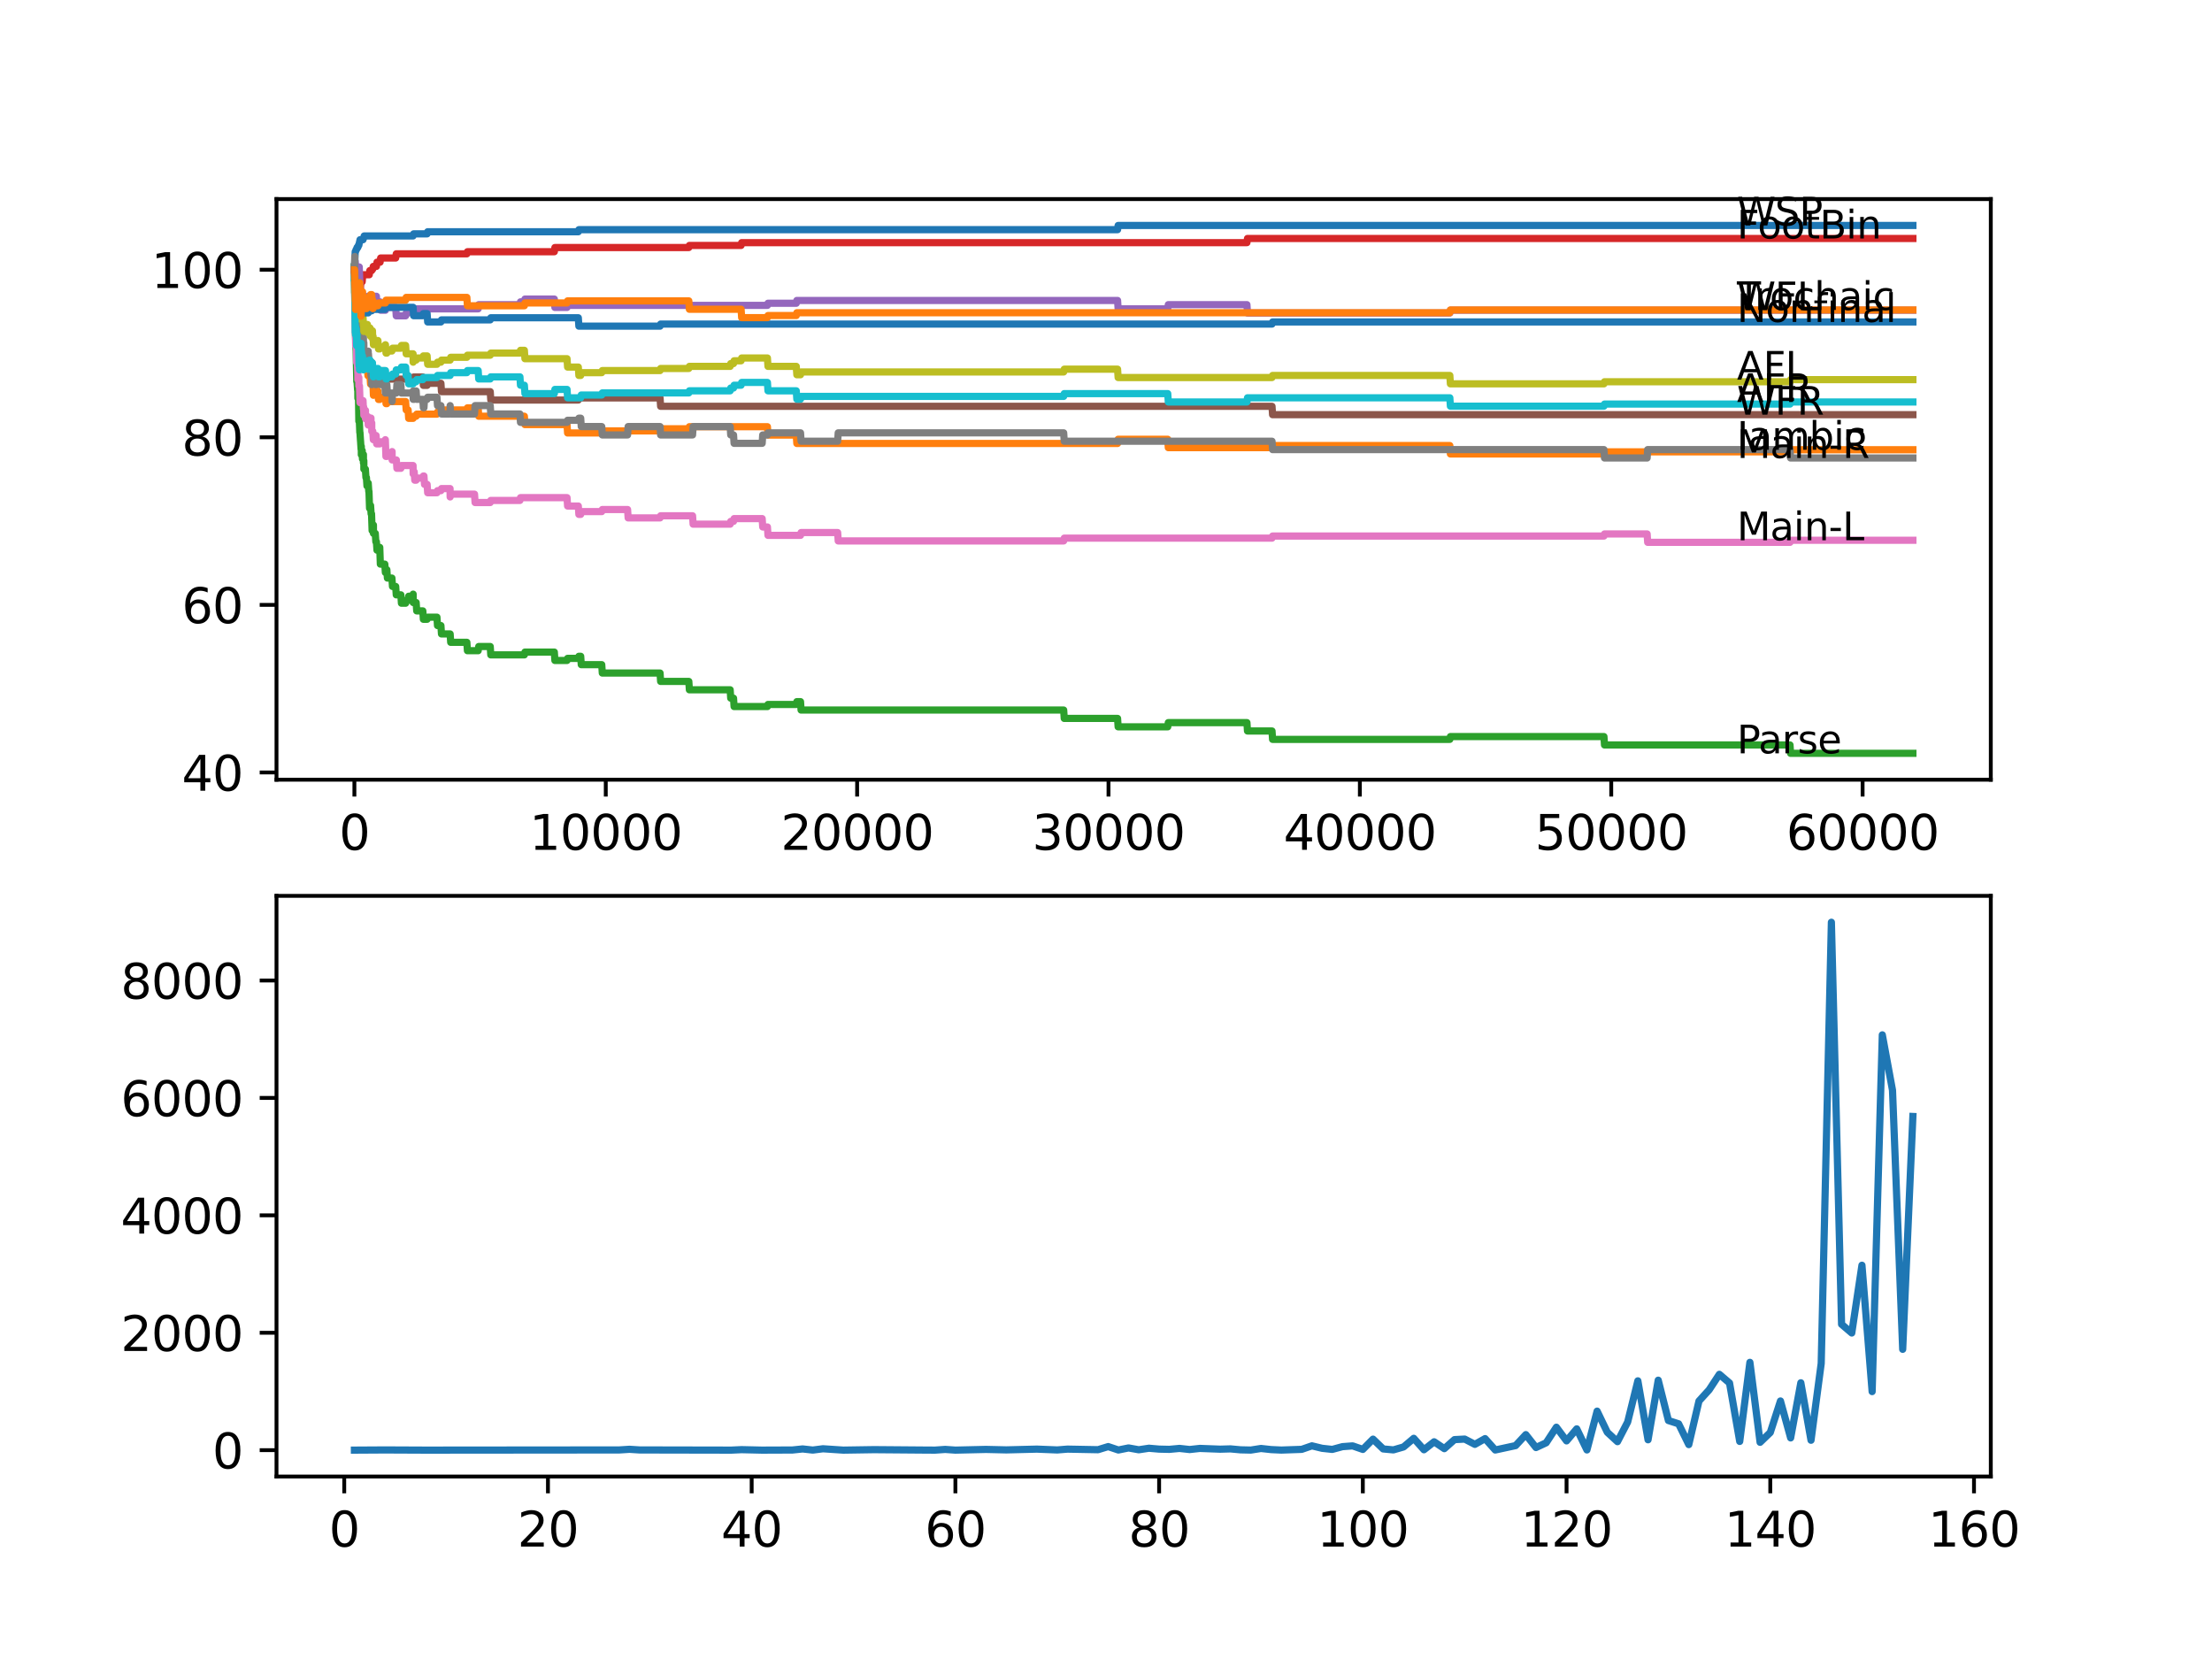 <?xml version="1.0" encoding="utf-8" standalone="no"?>
<!DOCTYPE svg PUBLIC "-//W3C//DTD SVG 1.1//EN"
  "http://www.w3.org/Graphics/SVG/1.1/DTD/svg11.dtd">
<svg xmlns:xlink="http://www.w3.org/1999/xlink" width="460.8pt" height="345.6pt" viewBox="0 0 460.8 345.6" xmlns="http://www.w3.org/2000/svg" version="1.1">
 <defs>
  <style type="text/css">*{stroke-linejoin: round; stroke-linecap: butt}</style>
 </defs>
 <g id="figure_1">
  <g id="patch_1">
   <path d="M 0 345.6 
L 460.8 345.6 
L 460.8 0 
L 0 0 
z
" style="fill: #ffffff"/>
  </g>
  <g id="axes_1">
   <g id="patch_2">
    <path d="M 57.6 162.432 
L 414.72 162.432 
L 414.72 41.472 
L 57.6 41.472 
z
" style="fill: #ffffff"/>
   </g>
   <g id="matplotlib.axis_1">
    <g id="xtick_1">
     <g id="line2d_1">
      <defs>
       <path id="m62ea26468f" d="M 0 0 
L 0 3.5 
" style="stroke: #000000; stroke-width: 0.8"/>
      </defs>
      <g>
       <use xlink:href="#m62ea26468f" x="73.827" y="162.432" style="stroke: #000000; stroke-width: 0.8"/>
      </g>
     </g>
     <g id="text_1">
      <!-- 0 -->
      <g transform="translate(70.646 177.03)scale(0.1 -0.1)">
       <defs>
        <path id="DejaVuSans-30" d="M 2034 4250 
Q 1547 4250 1301 3770 
Q 1056 3291 1056 2328 
Q 1056 1369 1301 889 
Q 1547 409 2034 409 
Q 2525 409 2770 889 
Q 3016 1369 3016 2328 
Q 3016 3291 2770 3770 
Q 2525 4250 2034 4250 
z
M 2034 4750 
Q 2819 4750 3233 4129 
Q 3647 3509 3647 2328 
Q 3647 1150 3233 529 
Q 2819 -91 2034 -91 
Q 1250 -91 836 529 
Q 422 1150 422 2328 
Q 422 3509 836 4129 
Q 1250 4750 2034 4750 
z
" transform="scale(0.016)"/>
       </defs>
       <use xlink:href="#DejaVuSans-30"/>
      </g>
     </g>
    </g>
    <g id="xtick_2">
     <g id="line2d_2">
      <g>
       <use xlink:href="#m62ea26468f" x="126.192" y="162.432" style="stroke: #000000; stroke-width: 0.8"/>
      </g>
     </g>
     <g id="text_2">
      <!-- 10000 -->
      <g transform="translate(110.286 177.03)scale(0.1 -0.1)">
       <defs>
        <path id="DejaVuSans-31" d="M 794 531 
L 1825 531 
L 1825 4091 
L 703 3866 
L 703 4441 
L 1819 4666 
L 2450 4666 
L 2450 531 
L 3481 531 
L 3481 0 
L 794 0 
L 794 531 
z
" transform="scale(0.016)"/>
       </defs>
       <use xlink:href="#DejaVuSans-31"/>
       <use xlink:href="#DejaVuSans-30" x="63.623"/>
       <use xlink:href="#DejaVuSans-30" x="127.246"/>
       <use xlink:href="#DejaVuSans-30" x="190.869"/>
       <use xlink:href="#DejaVuSans-30" x="254.492"/>
      </g>
     </g>
    </g>
    <g id="xtick_3">
     <g id="line2d_3">
      <g>
       <use xlink:href="#m62ea26468f" x="178.556" y="162.432" style="stroke: #000000; stroke-width: 0.8"/>
      </g>
     </g>
     <g id="text_3">
      <!-- 20000 -->
      <g transform="translate(162.65 177.03)scale(0.1 -0.1)">
       <defs>
        <path id="DejaVuSans-32" d="M 1228 531 
L 3431 531 
L 3431 0 
L 469 0 
L 469 531 
Q 828 903 1448 1529 
Q 2069 2156 2228 2338 
Q 2531 2678 2651 2914 
Q 2772 3150 2772 3378 
Q 2772 3750 2511 3984 
Q 2250 4219 1831 4219 
Q 1534 4219 1204 4116 
Q 875 4013 500 3803 
L 500 4441 
Q 881 4594 1212 4672 
Q 1544 4750 1819 4750 
Q 2544 4750 2975 4387 
Q 3406 4025 3406 3419 
Q 3406 3131 3298 2873 
Q 3191 2616 2906 2266 
Q 2828 2175 2409 1742 
Q 1991 1309 1228 531 
z
" transform="scale(0.016)"/>
       </defs>
       <use xlink:href="#DejaVuSans-32"/>
       <use xlink:href="#DejaVuSans-30" x="63.623"/>
       <use xlink:href="#DejaVuSans-30" x="127.246"/>
       <use xlink:href="#DejaVuSans-30" x="190.869"/>
       <use xlink:href="#DejaVuSans-30" x="254.492"/>
      </g>
     </g>
    </g>
    <g id="xtick_4">
     <g id="line2d_4">
      <g>
       <use xlink:href="#m62ea26468f" x="230.921" y="162.432" style="stroke: #000000; stroke-width: 0.8"/>
      </g>
     </g>
     <g id="text_4">
      <!-- 30000 -->
      <g transform="translate(215.015 177.03)scale(0.1 -0.1)">
       <defs>
        <path id="DejaVuSans-33" d="M 2597 2516 
Q 3050 2419 3304 2112 
Q 3559 1806 3559 1356 
Q 3559 666 3084 287 
Q 2609 -91 1734 -91 
Q 1441 -91 1130 -33 
Q 819 25 488 141 
L 488 750 
Q 750 597 1062 519 
Q 1375 441 1716 441 
Q 2309 441 2620 675 
Q 2931 909 2931 1356 
Q 2931 1769 2642 2001 
Q 2353 2234 1838 2234 
L 1294 2234 
L 1294 2753 
L 1863 2753 
Q 2328 2753 2575 2939 
Q 2822 3125 2822 3475 
Q 2822 3834 2567 4026 
Q 2313 4219 1838 4219 
Q 1578 4219 1281 4162 
Q 984 4106 628 3988 
L 628 4550 
Q 988 4650 1302 4700 
Q 1616 4750 1894 4750 
Q 2613 4750 3031 4423 
Q 3450 4097 3450 3541 
Q 3450 3153 3228 2886 
Q 3006 2619 2597 2516 
z
" transform="scale(0.016)"/>
       </defs>
       <use xlink:href="#DejaVuSans-33"/>
       <use xlink:href="#DejaVuSans-30" x="63.623"/>
       <use xlink:href="#DejaVuSans-30" x="127.246"/>
       <use xlink:href="#DejaVuSans-30" x="190.869"/>
       <use xlink:href="#DejaVuSans-30" x="254.492"/>
      </g>
     </g>
    </g>
    <g id="xtick_5">
     <g id="line2d_5">
      <g>
       <use xlink:href="#m62ea26468f" x="283.285" y="162.432" style="stroke: #000000; stroke-width: 0.8"/>
      </g>
     </g>
     <g id="text_5">
      <!-- 40000 -->
      <g transform="translate(267.379 177.03)scale(0.1 -0.1)">
       <defs>
        <path id="DejaVuSans-34" d="M 2419 4116 
L 825 1625 
L 2419 1625 
L 2419 4116 
z
M 2253 4666 
L 3047 4666 
L 3047 1625 
L 3713 1625 
L 3713 1100 
L 3047 1100 
L 3047 0 
L 2419 0 
L 2419 1100 
L 313 1100 
L 313 1709 
L 2253 4666 
z
" transform="scale(0.016)"/>
       </defs>
       <use xlink:href="#DejaVuSans-34"/>
       <use xlink:href="#DejaVuSans-30" x="63.623"/>
       <use xlink:href="#DejaVuSans-30" x="127.246"/>
       <use xlink:href="#DejaVuSans-30" x="190.869"/>
       <use xlink:href="#DejaVuSans-30" x="254.492"/>
      </g>
     </g>
    </g>
    <g id="xtick_6">
     <g id="line2d_6">
      <g>
       <use xlink:href="#m62ea26468f" x="335.65" y="162.432" style="stroke: #000000; stroke-width: 0.8"/>
      </g>
     </g>
     <g id="text_6">
      <!-- 50000 -->
      <g transform="translate(319.744 177.03)scale(0.1 -0.1)">
       <defs>
        <path id="DejaVuSans-35" d="M 691 4666 
L 3169 4666 
L 3169 4134 
L 1269 4134 
L 1269 2991 
Q 1406 3038 1543 3061 
Q 1681 3084 1819 3084 
Q 2600 3084 3056 2656 
Q 3513 2228 3513 1497 
Q 3513 744 3044 326 
Q 2575 -91 1722 -91 
Q 1428 -91 1123 -41 
Q 819 9 494 109 
L 494 744 
Q 775 591 1075 516 
Q 1375 441 1709 441 
Q 2250 441 2565 725 
Q 2881 1009 2881 1497 
Q 2881 1984 2565 2268 
Q 2250 2553 1709 2553 
Q 1456 2553 1204 2497 
Q 953 2441 691 2322 
L 691 4666 
z
" transform="scale(0.016)"/>
       </defs>
       <use xlink:href="#DejaVuSans-35"/>
       <use xlink:href="#DejaVuSans-30" x="63.623"/>
       <use xlink:href="#DejaVuSans-30" x="127.246"/>
       <use xlink:href="#DejaVuSans-30" x="190.869"/>
       <use xlink:href="#DejaVuSans-30" x="254.492"/>
      </g>
     </g>
    </g>
    <g id="xtick_7">
     <g id="line2d_7">
      <g>
       <use xlink:href="#m62ea26468f" x="388.014" y="162.432" style="stroke: #000000; stroke-width: 0.8"/>
      </g>
     </g>
     <g id="text_7">
      <!-- 60000 -->
      <g transform="translate(372.108 177.03)scale(0.1 -0.1)">
       <defs>
        <path id="DejaVuSans-36" d="M 2113 2584 
Q 1688 2584 1439 2293 
Q 1191 2003 1191 1497 
Q 1191 994 1439 701 
Q 1688 409 2113 409 
Q 2538 409 2786 701 
Q 3034 994 3034 1497 
Q 3034 2003 2786 2293 
Q 2538 2584 2113 2584 
z
M 3366 4563 
L 3366 3988 
Q 3128 4100 2886 4159 
Q 2644 4219 2406 4219 
Q 1781 4219 1451 3797 
Q 1122 3375 1075 2522 
Q 1259 2794 1537 2939 
Q 1816 3084 2150 3084 
Q 2853 3084 3261 2657 
Q 3669 2231 3669 1497 
Q 3669 778 3244 343 
Q 2819 -91 2113 -91 
Q 1303 -91 875 529 
Q 447 1150 447 2328 
Q 447 3434 972 4092 
Q 1497 4750 2381 4750 
Q 2619 4750 2861 4703 
Q 3103 4656 3366 4563 
z
" transform="scale(0.016)"/>
       </defs>
       <use xlink:href="#DejaVuSans-36"/>
       <use xlink:href="#DejaVuSans-30" x="63.623"/>
       <use xlink:href="#DejaVuSans-30" x="127.246"/>
       <use xlink:href="#DejaVuSans-30" x="190.869"/>
       <use xlink:href="#DejaVuSans-30" x="254.492"/>
      </g>
     </g>
    </g>
   </g>
   <g id="matplotlib.axis_2">
    <g id="ytick_1">
     <g id="line2d_8">
      <defs>
       <path id="md1338c3cff" d="M 0 0 
L -3.5 0 
" style="stroke: #000000; stroke-width: 0.8"/>
      </defs>
      <g>
       <use xlink:href="#md1338c3cff" x="57.6" y="160.919" style="stroke: #000000; stroke-width: 0.8"/>
      </g>
     </g>
     <g id="text_8">
      <!-- 40 -->
      <g transform="translate(37.875 164.718)scale(0.1 -0.1)">
       <use xlink:href="#DejaVuSans-34"/>
       <use xlink:href="#DejaVuSans-30" x="63.623"/>
      </g>
     </g>
    </g>
    <g id="ytick_2">
     <g id="line2d_9">
      <g>
       <use xlink:href="#md1338c3cff" x="57.6" y="126.01" style="stroke: #000000; stroke-width: 0.8"/>
      </g>
     </g>
     <g id="text_9">
      <!-- 60 -->
      <g transform="translate(37.875 129.809)scale(0.1 -0.1)">
       <use xlink:href="#DejaVuSans-36"/>
       <use xlink:href="#DejaVuSans-30" x="63.623"/>
      </g>
     </g>
    </g>
    <g id="ytick_3">
     <g id="line2d_10">
      <g>
       <use xlink:href="#md1338c3cff" x="57.6" y="91.101" style="stroke: #000000; stroke-width: 0.8"/>
      </g>
     </g>
     <g id="text_10">
      <!-- 80 -->
      <g transform="translate(37.875 94.9)scale(0.1 -0.1)">
       <defs>
        <path id="DejaVuSans-38" d="M 2034 2216 
Q 1584 2216 1326 1975 
Q 1069 1734 1069 1313 
Q 1069 891 1326 650 
Q 1584 409 2034 409 
Q 2484 409 2743 651 
Q 3003 894 3003 1313 
Q 3003 1734 2745 1975 
Q 2488 2216 2034 2216 
z
M 1403 2484 
Q 997 2584 770 2862 
Q 544 3141 544 3541 
Q 544 4100 942 4425 
Q 1341 4750 2034 4750 
Q 2731 4750 3128 4425 
Q 3525 4100 3525 3541 
Q 3525 3141 3298 2862 
Q 3072 2584 2669 2484 
Q 3125 2378 3379 2068 
Q 3634 1759 3634 1313 
Q 3634 634 3220 271 
Q 2806 -91 2034 -91 
Q 1263 -91 848 271 
Q 434 634 434 1313 
Q 434 1759 690 2068 
Q 947 2378 1403 2484 
z
M 1172 3481 
Q 1172 3119 1398 2916 
Q 1625 2713 2034 2713 
Q 2441 2713 2670 2916 
Q 2900 3119 2900 3481 
Q 2900 3844 2670 4047 
Q 2441 4250 2034 4250 
Q 1625 4250 1398 4047 
Q 1172 3844 1172 3481 
z
" transform="scale(0.016)"/>
       </defs>
       <use xlink:href="#DejaVuSans-38"/>
       <use xlink:href="#DejaVuSans-30" x="63.623"/>
      </g>
     </g>
    </g>
    <g id="ytick_4">
     <g id="line2d_11">
      <g>
       <use xlink:href="#md1338c3cff" x="57.6" y="56.192" style="stroke: #000000; stroke-width: 0.8"/>
      </g>
     </g>
     <g id="text_11">
      <!-- 100 -->
      <g transform="translate(31.512 59.991)scale(0.1 -0.1)">
       <use xlink:href="#DejaVuSans-31"/>
       <use xlink:href="#DejaVuSans-30" x="63.623"/>
       <use xlink:href="#DejaVuSans-30" x="127.246"/>
      </g>
     </g>
    </g>
   </g>
   <g id="line2d_12">
    <path d="M 73.833 55.61 
L 73.854 55.61 
L 74 52.41 
L 74.074 52.41 
L 74.189 51.974 
L 74.278 51.974 
L 74.393 51.537 
L 74.55 51.537 
L 74.665 51.101 
L 74.754 51.101 
L 74.87 50.519 
L 74.885 50.519 
L 75 49.937 
L 75.624 49.937 
L 75.739 49.588 
L 75.755 49.588 
L 75.87 49.152 
L 86.049 49.152 
L 86.165 48.716 
L 88.977 48.716 
L 89.092 48.279 
L 120.474 48.279 
L 120.589 47.843 
L 232.811 47.843 
L 232.926 46.97 
L 398.487 46.97 
L 398.487 46.97 
" clip-path="url(#p6618c02d6d)" style="fill: none; stroke: #1f77b4; stroke-width: 1.5; stroke-linecap: square"/>
   </g>
   <g id="line2d_13">
    <path d="M 73.833 56.192 
L 73.953 60.992 
L 73.958 60.992 
L 73.964 60.643 
L 73.969 62.388 
L 74.053 61.952 
L 74.058 61.952 
L 74.095 61.603 
L 74.1 63.348 
L 74.147 63.348 
L 74.194 63.348 
L 74.22 62.912 
L 74.225 64.657 
L 74.288 64.657 
L 74.367 64.657 
L 74.482 66.403 
L 74.54 66.403 
L 74.655 65.967 
L 74.964 65.967 
L 75.079 67.712 
L 75.215 67.712 
L 75.341 72.948 
L 75.357 72.948 
L 75.472 74.694 
L 75.508 74.694 
L 75.624 76.439 
L 75.744 75.654 
L 75.796 75.654 
L 75.912 75.217 
L 76.331 75.217 
L 76.367 74.781 
L 76.372 76.527 
L 76.425 76.527 
L 76.54 76.527 
L 76.655 78.272 
L 77.079 78.272 
L 77.195 80.017 
L 77.31 79.581 
L 77.399 79.581 
L 77.514 78.854 
L 77.592 78.854 
L 77.708 80.599 
L 77.718 80.599 
L 77.791 82.345 
L 77.828 81.908 
L 78.179 81.908 
L 78.294 81.472 
L 78.729 81.472 
L 78.844 83.217 
L 79.111 83.217 
L 79.226 82.781 
L 80.164 82.781 
L 80.279 82.345 
L 80.3 82.345 
L 80.415 84.09 
L 80.588 84.09 
L 80.703 83.654 
L 84.499 83.654 
L 84.615 85.399 
L 85.018 85.399 
L 85.133 87.145 
L 86.065 87.145 
L 86.18 86.708 
L 86.693 86.708 
L 86.809 86.272 
L 91.024 86.272 
L 91.139 85.836 
L 91.851 85.836 
L 91.967 85.399 
L 97.255 85.399 
L 97.371 84.963 
L 99.612 84.963 
L 99.727 86.708 
L 109.236 86.708 
L 109.352 88.454 
L 118.123 88.454 
L 118.238 90.199 
L 125.354 90.199 
L 125.469 89.763 
L 137.503 89.763 
L 137.618 89.327 
L 143.493 89.327 
L 143.608 88.89 
L 159.868 88.89 
L 159.983 90.636 
L 165.879 90.636 
L 165.994 92.381 
L 232.811 92.381 
L 232.926 91.508 
L 243.263 91.508 
L 243.378 93.254 
L 264.984 93.254 
L 265.099 92.817 
L 302.027 92.817 
L 302.142 94.563 
L 334.131 94.563 
L 334.247 94.127 
L 372.892 94.127 
L 373.007 93.69 
L 398.487 93.69 
L 398.487 93.69 
" clip-path="url(#p6618c02d6d)" style="fill: none; stroke: #ff7f0e; stroke-width: 1.5; stroke-linecap: square"/>
   </g>
   <g id="line2d_14">
    <path d="M 73.833 55.61 
L 73.969 65.21 
L 73.995 65.21 
L 74.006 64.628 
L 74.063 69.865 
L 74.068 69.865 
L 74.184 72.919 
L 74.194 72.919 
L 74.32 79.465 
L 74.377 79.465 
L 74.493 81.21 
L 74.54 81.21 
L 74.55 82.956 
L 74.65 82.519 
L 74.676 82.519 
L 74.754 87.756 
L 74.796 87.174 
L 74.838 87.174 
L 74.953 90.083 
L 74.985 90.083 
L 75.1 91.828 
L 75.105 91.828 
L 75.22 93.574 
L 75.241 93.574 
L 75.268 92.992 
L 75.273 94.737 
L 75.346 93.865 
L 75.451 93.865 
L 75.508 95.61 
L 75.561 95.028 
L 75.624 95.028 
L 75.707 94.679 
L 75.713 96.425 
L 75.755 96.425 
L 75.796 95.988 
L 75.802 97.734 
L 75.849 97.734 
L 76.116 97.734 
L 76.231 99.479 
L 76.331 99.479 
L 76.446 101.225 
L 76.54 101.225 
L 76.655 100.643 
L 76.708 100.643 
L 76.823 102.388 
L 76.865 102.388 
L 76.985 105.879 
L 77.079 105.879 
L 77.195 105.297 
L 77.31 107.043 
L 77.399 107.043 
L 77.519 110.534 
L 77.592 110.534 
L 77.708 109.952 
L 77.718 109.952 
L 77.791 109.37 
L 77.797 111.116 
L 77.818 111.116 
L 78.179 111.116 
L 78.294 112.861 
L 78.415 112.861 
L 78.53 114.607 
L 78.729 114.607 
L 78.844 114.025 
L 79.111 114.025 
L 79.232 117.516 
L 80.164 117.516 
L 80.279 119.261 
L 80.3 119.261 
L 80.415 118.679 
L 80.588 118.679 
L 80.703 120.425 
L 81.646 120.425 
L 81.761 122.17 
L 82.431 122.17 
L 82.546 123.916 
L 83.51 123.916 
L 83.625 125.661 
L 84.499 125.661 
L 84.615 125.079 
L 85.018 125.079 
L 85.133 124.207 
L 86.049 124.207 
L 86.065 123.77 
L 86.07 125.516 
L 86.144 125.516 
L 86.693 125.516 
L 86.809 127.261 
L 88.081 127.261 
L 88.196 129.007 
L 88.977 129.007 
L 89.092 128.57 
L 91.024 128.57 
L 91.139 130.316 
L 91.851 130.316 
L 91.967 132.061 
L 93.773 132.061 
L 93.888 133.807 
L 97.255 133.807 
L 97.371 135.552 
L 99.612 135.552 
L 99.727 134.679 
L 102.125 134.679 
L 102.24 136.425 
L 109.236 136.425 
L 109.352 135.843 
L 115.478 135.843 
L 115.593 137.588 
L 118.123 137.588 
L 118.238 137.152 
L 120.474 137.152 
L 120.589 136.716 
L 120.971 136.716 
L 121.086 138.461 
L 125.354 138.461 
L 125.469 140.207 
L 137.503 140.207 
L 137.618 141.952 
L 143.493 141.952 
L 143.608 143.697 
L 152.107 143.697 
L 152.222 145.443 
L 152.809 145.443 
L 152.924 147.188 
L 159.868 147.188 
L 159.983 146.752 
L 165.879 146.752 
L 165.994 146.17 
L 166.764 146.17 
L 166.879 147.916 
L 221.584 147.916 
L 221.7 149.661 
L 232.811 149.661 
L 232.926 151.407 
L 243.263 151.407 
L 243.378 150.534 
L 259.758 150.534 
L 259.873 152.279 
L 264.984 152.279 
L 265.099 154.025 
L 302.027 154.025 
L 302.142 153.443 
L 334.131 153.443 
L 334.247 155.188 
L 372.892 155.188 
L 373.007 156.934 
L 398.487 156.934 
L 398.487 156.934 
" clip-path="url(#p6618c02d6d)" style="fill: none; stroke: #2ca02c; stroke-width: 1.5; stroke-linecap: square"/>
   </g>
   <g id="line2d_15">
    <path d="M 73.833 56.192 
L 73.89 55.756 
L 73.896 57.501 
L 73.922 56.919 
L 74.006 60.41 
L 74.037 59.537 
L 74.058 59.537 
L 74.068 59.188 
L 74.074 60.934 
L 74.147 60.934 
L 74.173 60.934 
L 74.262 60.497 
L 74.267 62.243 
L 74.309 62.243 
L 74.377 60.294 
L 74.419 62.039 
L 74.676 62.039 
L 74.791 65.094 
L 74.838 65.094 
L 74.959 62.767 
L 74.985 62.767 
L 75.116 59.276 
L 75.147 59.276 
L 75.262 58.694 
L 75.451 58.694 
L 75.566 57.239 
L 76.922 57.239 
L 77.037 56.367 
L 77.43 56.367 
L 77.545 56.076 
L 77.645 56.076 
L 77.76 55.494 
L 78.415 55.494 
L 78.53 54.621 
L 79.179 54.621 
L 79.294 53.748 
L 82.431 53.748 
L 82.546 52.876 
L 97.255 52.876 
L 97.371 52.439 
L 115.478 52.439 
L 115.593 51.567 
L 143.493 51.567 
L 143.608 51.13 
L 154.385 51.13 
L 154.5 50.548 
L 259.758 50.548 
L 259.873 49.676 
L 398.487 49.676 
L 398.487 49.676 
" clip-path="url(#p6618c02d6d)" style="fill: none; stroke: #d62728; stroke-width: 1.5; stroke-linecap: square"/>
   </g>
   <g id="line2d_16">
    <path d="M 73.833 56.192 
L 73.859 56.192 
L 73.979 54.447 
L 74.006 54.447 
L 74.121 56.192 
L 74.225 56.192 
L 74.341 55.61 
L 74.838 55.61 
L 74.959 59.101 
L 74.985 59.101 
L 75.1 60.847 
L 75.105 60.847 
L 75.22 62.592 
L 75.241 62.592 
L 75.362 61.137 
L 75.451 61.137 
L 75.508 62.883 
L 75.561 62.301 
L 76.54 62.301 
L 76.655 61.719 
L 76.922 61.719 
L 77.037 63.465 
L 77.079 63.465 
L 77.195 62.883 
L 77.592 62.883 
L 77.708 62.301 
L 77.718 62.301 
L 77.833 61.719 
L 78.415 61.719 
L 78.53 63.465 
L 78.729 63.465 
L 78.844 62.883 
L 79.179 62.883 
L 79.294 64.628 
L 80.3 64.628 
L 80.415 64.047 
L 82.431 64.047 
L 82.546 65.792 
L 84.499 65.792 
L 84.615 65.21 
L 85.018 65.21 
L 85.133 64.337 
L 99.612 64.337 
L 99.727 63.465 
L 108.31 63.465 
L 108.425 62.883 
L 109.236 62.883 
L 109.352 62.301 
L 115.478 62.301 
L 115.593 64.047 
L 118.123 64.047 
L 118.238 63.61 
L 159.868 63.61 
L 159.983 63.174 
L 165.879 63.174 
L 165.994 62.592 
L 232.811 62.592 
L 232.926 64.337 
L 243.263 64.337 
L 243.378 63.465 
L 259.758 63.465 
L 259.873 65.21 
L 302.027 65.21 
L 302.142 64.628 
L 398.487 64.628 
L 398.487 64.628 
" clip-path="url(#p6618c02d6d)" style="fill: none; stroke: #9467bd; stroke-width: 1.5; stroke-linecap: square"/>
   </g>
   <g id="line2d_17">
    <path d="M 73.833 56.192 
L 73.854 56.192 
L 73.885 55.756 
L 73.911 59.247 
L 73.927 58.81 
L 74.058 67.101 
L 74.074 67.101 
L 74.095 66.665 
L 74.1 68.41 
L 74.168 68.41 
L 74.278 68.41 
L 74.294 67.974 
L 74.314 71.465 
L 74.351 71.465 
L 74.54 71.465 
L 74.55 73.21 
L 74.65 72.774 
L 75.268 72.774 
L 75.383 74.519 
L 75.624 74.519 
L 75.739 74.17 
L 75.755 74.17 
L 75.87 73.734 
L 76.708 73.734 
L 76.823 75.479 
L 77.43 75.479 
L 77.545 77.225 
L 80.164 77.225 
L 80.279 78.97 
L 86.049 78.97 
L 86.165 78.534 
L 88.081 78.534 
L 88.196 80.279 
L 88.977 80.279 
L 89.092 79.843 
L 91.851 79.843 
L 91.967 81.588 
L 102.125 81.588 
L 102.24 83.334 
L 120.474 83.334 
L 120.589 82.897 
L 137.503 82.897 
L 137.618 84.643 
L 264.984 84.643 
L 265.099 86.388 
L 398.487 86.388 
L 398.487 86.388 
" clip-path="url(#p6618c02d6d)" style="fill: none; stroke: #8c564b; stroke-width: 1.5; stroke-linecap: square"/>
   </g>
   <g id="line2d_18">
    <path d="M 73.833 57.937 
L 73.854 57.501 
L 73.901 61.428 
L 74.026 69.37 
L 74.032 68.934 
L 74.042 68.934 
L 74.095 72.076 
L 74.157 71.727 
L 74.173 71.727 
L 74.231 70.272 
L 74.236 72.017 
L 74.278 72.017 
L 74.294 75.508 
L 74.393 74.287 
L 74.414 74.287 
L 74.534 77.777 
L 74.54 77.777 
L 74.55 77.341 
L 74.555 79.087 
L 74.634 79.087 
L 74.723 79.087 
L 74.754 78.65 
L 74.76 80.396 
L 74.817 80.396 
L 74.885 80.396 
L 75.006 83.887 
L 75.268 83.887 
L 75.383 83.45 
L 75.624 83.45 
L 75.707 85.196 
L 75.734 84.759 
L 75.755 84.759 
L 75.796 86.505 
L 75.864 86.068 
L 76.116 86.068 
L 76.132 85.487 
L 76.137 87.232 
L 76.215 87.232 
L 76.331 87.232 
L 76.446 86.796 
L 76.634 86.796 
L 76.708 88.541 
L 76.744 88.105 
L 76.865 88.105 
L 76.98 87.523 
L 77.195 87.523 
L 77.284 87.087 
L 77.289 88.832 
L 77.399 88.832 
L 77.441 88.105 
L 77.446 89.85 
L 77.493 89.85 
L 77.655 89.85 
L 77.771 91.596 
L 77.791 91.596 
L 77.907 91.159 
L 78.179 91.159 
L 78.294 90.723 
L 78.347 90.723 
L 78.462 92.468 
L 79.111 92.468 
L 79.226 92.032 
L 80.164 92.032 
L 80.274 91.596 
L 80.394 95.087 
L 80.588 95.087 
L 80.703 94.65 
L 81.646 94.65 
L 81.682 94.068 
L 81.687 95.814 
L 81.745 95.814 
L 82.567 95.814 
L 82.682 97.559 
L 83.51 97.559 
L 83.625 96.977 
L 86.049 96.977 
L 86.065 98.723 
L 86.159 98.287 
L 86.285 98.287 
L 86.4 100.032 
L 86.693 100.032 
L 86.809 99.596 
L 88.081 99.596 
L 88.196 99.159 
L 88.317 99.159 
L 88.432 100.905 
L 88.977 100.905 
L 89.092 102.65 
L 91.024 102.65 
L 91.139 102.214 
L 91.851 102.214 
L 91.967 101.777 
L 93.752 101.777 
L 93.773 103.523 
L 93.862 102.941 
L 98.852 102.941 
L 98.968 104.687 
L 102.125 104.687 
L 102.24 104.25 
L 108.31 104.25 
L 108.425 103.668 
L 118.123 103.668 
L 118.238 105.414 
L 120.474 105.414 
L 120.589 107.159 
L 120.971 107.159 
L 121.086 106.577 
L 125.354 106.577 
L 125.469 106.141 
L 130.737 106.141 
L 130.852 107.887 
L 137.503 107.887 
L 137.618 107.45 
L 144.273 107.45 
L 144.389 109.196 
L 152.107 109.196 
L 152.222 108.614 
L 152.809 108.614 
L 152.924 108.032 
L 158.773 108.032 
L 158.888 109.777 
L 159.868 109.777 
L 159.983 111.523 
L 166.764 111.523 
L 166.879 110.941 
L 174.498 110.941 
L 174.613 112.687 
L 221.584 112.687 
L 221.7 112.105 
L 264.984 112.105 
L 265.099 111.668 
L 334.131 111.668 
L 334.247 111.232 
L 343.128 111.232 
L 343.243 112.977 
L 372.892 112.977 
L 373.007 112.541 
L 398.487 112.541 
L 398.487 112.541 
" clip-path="url(#p6618c02d6d)" style="fill: none; stroke: #e377c2; stroke-width: 1.5; stroke-linecap: square"/>
   </g>
   <g id="line2d_19">
    <path d="M 73.833 55.61 
L 73.854 55.61 
L 73.906 53.428 
L 73.89 56.919 
L 73.937 56.483 
L 73.985 63.028 
L 74.063 62.447 
L 74.074 62.447 
L 74.095 62.01 
L 74.1 63.756 
L 74.168 63.756 
L 74.194 63.756 
L 74.314 68.556 
L 74.377 68.556 
L 74.414 70.301 
L 74.435 66.81 
L 74.482 66.81 
L 74.54 66.81 
L 74.55 68.556 
L 74.65 68.119 
L 74.723 68.119 
L 74.754 71.61 
L 74.838 71.028 
L 74.885 71.028 
L 75.016 68.701 
L 75.268 68.701 
L 75.383 70.447 
L 75.624 70.447 
L 75.707 70.097 
L 75.713 71.843 
L 75.755 71.843 
L 75.796 71.407 
L 75.802 73.152 
L 75.849 73.152 
L 76.116 73.152 
L 76.132 74.897 
L 76.226 73.152 
L 76.331 73.152 
L 76.446 74.897 
L 76.634 74.897 
L 76.708 73.152 
L 76.744 74.897 
L 76.865 74.897 
L 76.98 76.643 
L 77.195 76.643 
L 77.284 78.388 
L 77.304 76.643 
L 77.399 76.643 
L 77.441 80.134 
L 77.514 78.388 
L 77.655 78.388 
L 77.771 76.643 
L 77.791 76.643 
L 77.907 78.388 
L 78.179 78.388 
L 78.294 80.134 
L 78.347 80.134 
L 78.462 78.388 
L 79.111 78.388 
L 79.226 80.134 
L 80.164 80.134 
L 80.274 81.879 
L 80.389 80.134 
L 80.588 80.134 
L 80.703 81.879 
L 81.646 81.879 
L 81.682 83.625 
L 81.755 81.879 
L 82.567 81.879 
L 82.682 80.134 
L 83.51 80.134 
L 83.625 81.879 
L 86.049 81.879 
L 86.065 81.443 
L 86.07 83.188 
L 86.144 83.188 
L 86.285 83.188 
L 86.4 81.443 
L 86.693 81.443 
L 86.809 83.188 
L 88.081 83.188 
L 88.196 84.934 
L 88.317 84.934 
L 88.432 83.188 
L 88.977 83.188 
L 89.092 82.752 
L 91.024 82.752 
L 91.139 84.497 
L 91.851 84.497 
L 91.967 86.243 
L 93.752 86.243 
L 93.773 84.497 
L 93.862 86.243 
L 98.852 86.243 
L 98.968 84.497 
L 102.125 84.497 
L 102.24 86.243 
L 108.31 86.243 
L 108.425 87.988 
L 118.123 87.988 
L 118.238 87.552 
L 120.474 87.552 
L 120.589 87.116 
L 120.971 87.116 
L 121.086 88.861 
L 125.354 88.861 
L 125.469 90.607 
L 130.737 90.607 
L 130.852 88.861 
L 137.503 88.861 
L 137.618 90.607 
L 144.273 90.607 
L 144.389 88.861 
L 152.107 88.861 
L 152.222 90.607 
L 152.809 90.607 
L 152.924 92.352 
L 158.773 92.352 
L 158.888 90.607 
L 159.868 90.607 
L 159.983 90.17 
L 166.764 90.17 
L 166.879 91.916 
L 174.498 91.916 
L 174.613 90.17 
L 221.584 90.17 
L 221.7 91.916 
L 264.984 91.916 
L 265.099 93.661 
L 334.131 93.661 
L 334.247 95.407 
L 343.128 95.407 
L 343.243 93.661 
L 372.892 93.661 
L 373.007 95.407 
L 398.487 95.407 
L 398.487 95.407 
" clip-path="url(#p6618c02d6d)" style="fill: none; stroke: #7f7f7f; stroke-width: 1.5; stroke-linecap: square"/>
   </g>
   <g id="line2d_20">
    <path d="M 73.833 57.937 
L 73.854 57.501 
L 73.885 60.992 
L 73.911 59.247 
L 74.026 63.552 
L 74.032 63.116 
L 74.058 63.116 
L 74.074 62.767 
L 74.079 64.512 
L 74.152 64.163 
L 74.173 64.163 
L 74.278 62.708 
L 74.294 64.454 
L 74.377 62.068 
L 74.383 62.068 
L 74.54 62.068 
L 74.55 61.632 
L 74.555 63.377 
L 74.634 63.377 
L 74.723 63.377 
L 74.754 62.941 
L 74.76 64.687 
L 74.817 64.687 
L 74.885 64.687 
L 74.927 66.432 
L 74.995 65.85 
L 75 65.85 
L 75.126 64.105 
L 75.147 64.105 
L 75.241 63.523 
L 75.247 65.268 
L 75.268 65.268 
L 75.383 64.832 
L 75.508 64.832 
L 75.529 66.577 
L 75.618 65.996 
L 75.624 65.996 
L 75.707 67.741 
L 75.734 67.305 
L 75.755 67.305 
L 75.796 69.05 
L 75.864 68.614 
L 76.116 68.614 
L 76.231 68.032 
L 76.331 68.032 
L 76.446 67.596 
L 76.54 67.596 
L 76.655 69.341 
L 76.708 69.341 
L 76.823 68.905 
L 76.865 68.905 
L 76.98 68.323 
L 77.079 68.323 
L 77.195 70.068 
L 77.31 69.632 
L 77.399 69.632 
L 77.514 68.905 
L 77.592 68.905 
L 77.645 70.65 
L 77.702 70.068 
L 77.718 70.068 
L 77.791 71.814 
L 77.828 71.377 
L 78.179 71.377 
L 78.294 70.941 
L 78.729 70.941 
L 78.844 72.687 
L 79.111 72.687 
L 79.226 72.25 
L 80.164 72.25 
L 80.279 71.814 
L 80.3 71.814 
L 80.415 73.559 
L 80.588 73.559 
L 80.703 73.123 
L 81.646 73.123 
L 81.761 72.541 
L 83.51 72.541 
L 83.625 71.959 
L 84.499 71.959 
L 84.615 73.705 
L 86.049 73.705 
L 86.065 75.45 
L 86.159 75.014 
L 86.693 75.014 
L 86.809 74.577 
L 88.081 74.577 
L 88.196 74.141 
L 88.977 74.141 
L 89.092 75.887 
L 91.024 75.887 
L 91.139 75.45 
L 91.851 75.45 
L 91.967 75.014 
L 93.773 75.014 
L 93.888 74.432 
L 97.255 74.432 
L 97.371 73.996 
L 102.125 73.996 
L 102.24 73.559 
L 108.31 73.559 
L 108.425 72.977 
L 109.236 72.977 
L 109.352 74.723 
L 118.123 74.723 
L 118.238 76.468 
L 120.474 76.468 
L 120.589 78.214 
L 120.971 78.214 
L 121.086 77.632 
L 125.354 77.632 
L 125.469 77.196 
L 137.503 77.196 
L 137.618 76.759 
L 143.493 76.759 
L 143.608 76.323 
L 152.107 76.323 
L 152.222 75.741 
L 152.809 75.741 
L 152.924 75.159 
L 154.385 75.159 
L 154.5 74.577 
L 159.868 74.577 
L 159.983 76.323 
L 165.879 76.323 
L 165.994 78.068 
L 166.764 78.068 
L 166.879 77.487 
L 221.584 77.487 
L 221.7 76.905 
L 232.811 76.905 
L 232.926 78.65 
L 264.984 78.65 
L 265.099 78.214 
L 302.027 78.214 
L 302.142 79.959 
L 334.131 79.959 
L 334.247 79.523 
L 372.892 79.523 
L 373.007 79.087 
L 398.487 79.087 
L 398.487 79.087 
" clip-path="url(#p6618c02d6d)" style="fill: none; stroke: #bcbd22; stroke-width: 1.5; stroke-linecap: square"/>
   </g>
   <g id="line2d_21">
    <path d="M 73.833 57.937 
L 73.859 57.501 
L 73.885 60.992 
L 73.89 60.556 
L 74.006 69.225 
L 74.021 68.352 
L 74.058 68.352 
L 74.068 68.003 
L 74.074 69.748 
L 74.152 69.399 
L 74.173 69.399 
L 74.225 68.527 
L 74.231 70.272 
L 74.262 70.272 
L 74.294 72.017 
L 74.367 70.214 
L 74.372 70.214 
L 74.377 69.632 
L 74.383 71.377 
L 74.472 71.377 
L 74.676 71.377 
L 74.796 76.177 
L 74.838 76.177 
L 74.885 75.305 
L 74.89 77.05 
L 74.948 75.596 
L 74.985 75.596 
L 75.116 72.105 
L 75.147 72.105 
L 75.241 71.523 
L 75.247 73.268 
L 75.315 73.268 
L 75.43 75.014 
L 75.451 75.014 
L 75.508 74.141 
L 75.514 75.887 
L 75.556 75.305 
L 75.624 75.305 
L 75.707 77.05 
L 75.734 76.614 
L 75.796 76.614 
L 75.912 76.177 
L 76.116 76.177 
L 76.231 75.596 
L 76.331 75.596 
L 76.446 75.159 
L 76.54 75.159 
L 76.655 76.905 
L 76.708 76.905 
L 76.823 76.468 
L 76.865 76.468 
L 76.985 75.014 
L 77.079 75.014 
L 77.195 76.759 
L 77.31 76.323 
L 77.399 76.323 
L 77.514 75.596 
L 77.592 75.596 
L 77.645 77.341 
L 77.702 76.759 
L 77.718 76.759 
L 77.791 78.505 
L 77.828 78.068 
L 78.179 78.068 
L 78.294 77.632 
L 78.415 77.632 
L 78.53 76.759 
L 78.729 76.759 
L 78.844 78.505 
L 79.111 78.505 
L 79.237 77.196 
L 80.3 77.196 
L 80.415 78.941 
L 80.588 78.941 
L 80.703 78.505 
L 81.646 78.505 
L 81.761 77.923 
L 82.431 77.923 
L 82.546 77.05 
L 83.51 77.05 
L 83.625 76.468 
L 84.499 76.468 
L 84.615 78.214 
L 85.018 78.214 
L 85.133 79.959 
L 86.065 79.959 
L 86.18 79.523 
L 86.693 79.523 
L 86.809 79.087 
L 88.081 79.087 
L 88.196 78.65 
L 91.024 78.65 
L 91.139 78.214 
L 93.773 78.214 
L 93.888 77.632 
L 97.255 77.632 
L 97.371 77.196 
L 99.612 77.196 
L 99.727 78.941 
L 102.125 78.941 
L 102.24 78.505 
L 108.31 78.505 
L 108.425 80.25 
L 109.236 80.25 
L 109.352 81.996 
L 115.478 81.996 
L 115.593 81.123 
L 118.123 81.123 
L 118.238 82.868 
L 120.971 82.868 
L 121.086 82.287 
L 125.354 82.287 
L 125.469 81.85 
L 143.493 81.85 
L 143.608 81.414 
L 152.107 81.414 
L 152.222 80.832 
L 152.809 80.832 
L 152.924 80.25 
L 154.385 80.25 
L 154.5 79.668 
L 159.868 79.668 
L 159.983 81.414 
L 165.879 81.414 
L 165.994 83.159 
L 166.764 83.159 
L 166.879 82.577 
L 221.584 82.577 
L 221.7 81.996 
L 243.263 81.996 
L 243.378 83.741 
L 259.758 83.741 
L 259.873 82.868 
L 302.027 82.868 
L 302.142 84.614 
L 334.131 84.614 
L 334.247 84.177 
L 372.892 84.177 
L 373.007 83.741 
L 398.487 83.741 
L 398.487 83.741 
" clip-path="url(#p6618c02d6d)" style="fill: none; stroke: #17becf; stroke-width: 1.5; stroke-linecap: square"/>
   </g>
   <g id="line2d_22">
    <path d="M 73.833 56.192 
L 73.854 56.192 
L 73.953 59.683 
L 73.969 58.897 
L 74.026 58.897 
L 74.074 58.461 
L 74.079 60.207 
L 74.126 59.857 
L 74.278 59.857 
L 74.294 61.603 
L 74.388 60.817 
L 74.54 60.817 
L 74.55 60.381 
L 74.555 62.127 
L 74.634 62.127 
L 75.268 62.127 
L 75.383 61.69 
L 75.624 61.69 
L 75.739 63.436 
L 75.755 63.436 
L 75.87 65.181 
L 76.708 65.181 
L 76.823 64.745 
L 77.43 64.745 
L 77.545 64.454 
L 80.164 64.454 
L 80.279 64.017 
L 86.049 64.017 
L 86.165 65.763 
L 88.081 65.763 
L 88.196 65.327 
L 88.977 65.327 
L 89.092 67.072 
L 91.851 67.072 
L 91.967 66.636 
L 102.125 66.636 
L 102.24 66.199 
L 120.474 66.199 
L 120.589 67.945 
L 137.503 67.945 
L 137.618 67.508 
L 264.984 67.508 
L 265.099 67.072 
L 398.487 67.072 
L 398.487 67.072 
" clip-path="url(#p6618c02d6d)" style="fill: none; stroke: #1f77b4; stroke-width: 1.5; stroke-linecap: square"/>
   </g>
   <g id="line2d_23">
    <path d="M 73.833 56.192 
L 73.88 56.192 
L 74.006 62.737 
L 74.058 62.737 
L 74.068 64.483 
L 74.1 62.388 
L 74.168 62.388 
L 74.173 62.388 
L 74.22 64.134 
L 74.267 60.643 
L 74.278 60.643 
L 74.314 60.643 
L 74.377 64.134 
L 74.43 62.388 
L 74.676 62.388 
L 74.796 58.897 
L 74.927 58.897 
L 75.042 60.643 
L 75.069 60.643 
L 75.194 65.879 
L 75.215 65.879 
L 75.33 63.116 
L 75.357 63.116 
L 75.472 61.37 
L 75.508 61.37 
L 75.529 60.788 
L 75.535 62.534 
L 75.608 62.534 
L 75.624 62.534 
L 75.739 64.279 
L 76.367 64.279 
L 76.482 62.534 
L 76.54 62.534 
L 76.655 61.952 
L 77.079 61.952 
L 77.195 61.37 
L 77.43 61.37 
L 77.545 63.116 
L 77.592 63.116 
L 77.645 62.534 
L 77.65 64.279 
L 77.692 64.279 
L 77.718 64.279 
L 77.833 63.697 
L 78.729 63.697 
L 78.844 63.116 
L 80.3 63.116 
L 80.415 62.534 
L 84.499 62.534 
L 84.615 61.952 
L 97.255 61.952 
L 97.371 63.697 
L 109.236 63.697 
L 109.352 63.116 
L 118.123 63.116 
L 118.238 62.679 
L 143.493 62.679 
L 143.608 64.425 
L 154.385 64.425 
L 154.5 66.17 
L 159.868 66.17 
L 159.983 65.734 
L 165.879 65.734 
L 165.994 65.152 
L 302.027 65.152 
L 302.142 64.57 
L 398.487 64.57 
L 398.487 64.57 
" clip-path="url(#p6618c02d6d)" style="fill: none; stroke: #ff7f0e; stroke-width: 1.5; stroke-linecap: square"/>
   </g>
   <g id="patch_3">
    <path d="M 57.6 162.432 
L 57.6 41.472 
" style="fill: none; stroke: #000000; stroke-width: 0.8; stroke-linejoin: miter; stroke-linecap: square"/>
   </g>
   <g id="patch_4">
    <path d="M 414.72 162.432 
L 414.72 41.472 
" style="fill: none; stroke: #000000; stroke-width: 0.8; stroke-linejoin: miter; stroke-linecap: square"/>
   </g>
   <g id="patch_5">
    <path d="M 57.6 162.432 
L 414.72 162.432 
" style="fill: none; stroke: #000000; stroke-width: 0.8; stroke-linejoin: miter; stroke-linecap: square"/>
   </g>
   <g id="patch_6">
    <path d="M 57.6 41.472 
L 414.72 41.472 
" style="fill: none; stroke: #000000; stroke-width: 0.8; stroke-linejoin: miter; stroke-linecap: square"/>
   </g>
   <g id="text_12">
    <!-- WSP -->
    <g transform="translate(361.832 46.97)scale(0.08 -0.08)">
     <defs>
      <path id="DejaVuSans-57" d="M 213 4666 
L 850 4666 
L 1831 722 
L 2809 4666 
L 3519 4666 
L 4500 722 
L 5478 4666 
L 6119 4666 
L 4947 0 
L 4153 0 
L 3169 4050 
L 2175 0 
L 1381 0 
L 213 4666 
z
" transform="scale(0.016)"/>
      <path id="DejaVuSans-53" d="M 3425 4513 
L 3425 3897 
Q 3066 4069 2747 4153 
Q 2428 4238 2131 4238 
Q 1616 4238 1336 4038 
Q 1056 3838 1056 3469 
Q 1056 3159 1242 3001 
Q 1428 2844 1947 2747 
L 2328 2669 
Q 3034 2534 3370 2195 
Q 3706 1856 3706 1288 
Q 3706 609 3251 259 
Q 2797 -91 1919 -91 
Q 1588 -91 1214 -16 
Q 841 59 441 206 
L 441 856 
Q 825 641 1194 531 
Q 1563 422 1919 422 
Q 2459 422 2753 634 
Q 3047 847 3047 1241 
Q 3047 1584 2836 1778 
Q 2625 1972 2144 2069 
L 1759 2144 
Q 1053 2284 737 2584 
Q 422 2884 422 3419 
Q 422 4038 858 4394 
Q 1294 4750 2059 4750 
Q 2388 4750 2728 4690 
Q 3069 4631 3425 4513 
z
" transform="scale(0.016)"/>
      <path id="DejaVuSans-50" d="M 1259 4147 
L 1259 2394 
L 2053 2394 
Q 2494 2394 2734 2622 
Q 2975 2850 2975 3272 
Q 2975 3691 2734 3919 
Q 2494 4147 2053 4147 
L 1259 4147 
z
M 628 4666 
L 2053 4666 
Q 2838 4666 3239 4311 
Q 3641 3956 3641 3272 
Q 3641 2581 3239 2228 
Q 2838 1875 2053 1875 
L 1259 1875 
L 1259 0 
L 628 0 
L 628 4666 
z
" transform="scale(0.016)"/>
     </defs>
     <use xlink:href="#DejaVuSans-57"/>
     <use xlink:href="#DejaVuSans-53" x="98.877"/>
     <use xlink:href="#DejaVuSans-50" x="162.354"/>
    </g>
   </g>
   <g id="text_13">
    <!-- Iambic -->
    <g transform="translate(361.832 93.69)scale(0.08 -0.08)">
     <defs>
      <path id="DejaVuSans-49" d="M 628 4666 
L 1259 4666 
L 1259 0 
L 628 0 
L 628 4666 
z
" transform="scale(0.016)"/>
      <path id="DejaVuSans-61" d="M 2194 1759 
Q 1497 1759 1228 1600 
Q 959 1441 959 1056 
Q 959 750 1161 570 
Q 1363 391 1709 391 
Q 2188 391 2477 730 
Q 2766 1069 2766 1631 
L 2766 1759 
L 2194 1759 
z
M 3341 1997 
L 3341 0 
L 2766 0 
L 2766 531 
Q 2569 213 2275 61 
Q 1981 -91 1556 -91 
Q 1019 -91 701 211 
Q 384 513 384 1019 
Q 384 1609 779 1909 
Q 1175 2209 1959 2209 
L 2766 2209 
L 2766 2266 
Q 2766 2663 2505 2880 
Q 2244 3097 1772 3097 
Q 1472 3097 1187 3025 
Q 903 2953 641 2809 
L 641 3341 
Q 956 3463 1253 3523 
Q 1550 3584 1831 3584 
Q 2591 3584 2966 3190 
Q 3341 2797 3341 1997 
z
" transform="scale(0.016)"/>
      <path id="DejaVuSans-6d" d="M 3328 2828 
Q 3544 3216 3844 3400 
Q 4144 3584 4550 3584 
Q 5097 3584 5394 3201 
Q 5691 2819 5691 2113 
L 5691 0 
L 5113 0 
L 5113 2094 
Q 5113 2597 4934 2840 
Q 4756 3084 4391 3084 
Q 3944 3084 3684 2787 
Q 3425 2491 3425 1978 
L 3425 0 
L 2847 0 
L 2847 2094 
Q 2847 2600 2669 2842 
Q 2491 3084 2119 3084 
Q 1678 3084 1418 2786 
Q 1159 2488 1159 1978 
L 1159 0 
L 581 0 
L 581 3500 
L 1159 3500 
L 1159 2956 
Q 1356 3278 1631 3431 
Q 1906 3584 2284 3584 
Q 2666 3584 2933 3390 
Q 3200 3197 3328 2828 
z
" transform="scale(0.016)"/>
      <path id="DejaVuSans-62" d="M 3116 1747 
Q 3116 2381 2855 2742 
Q 2594 3103 2138 3103 
Q 1681 3103 1420 2742 
Q 1159 2381 1159 1747 
Q 1159 1113 1420 752 
Q 1681 391 2138 391 
Q 2594 391 2855 752 
Q 3116 1113 3116 1747 
z
M 1159 2969 
Q 1341 3281 1617 3432 
Q 1894 3584 2278 3584 
Q 2916 3584 3314 3078 
Q 3713 2572 3713 1747 
Q 3713 922 3314 415 
Q 2916 -91 2278 -91 
Q 1894 -91 1617 61 
Q 1341 213 1159 525 
L 1159 0 
L 581 0 
L 581 4863 
L 1159 4863 
L 1159 2969 
z
" transform="scale(0.016)"/>
      <path id="DejaVuSans-69" d="M 603 3500 
L 1178 3500 
L 1178 0 
L 603 0 
L 603 3500 
z
M 603 4863 
L 1178 4863 
L 1178 4134 
L 603 4134 
L 603 4863 
z
" transform="scale(0.016)"/>
      <path id="DejaVuSans-63" d="M 3122 3366 
L 3122 2828 
Q 2878 2963 2633 3030 
Q 2388 3097 2138 3097 
Q 1578 3097 1268 2742 
Q 959 2388 959 1747 
Q 959 1106 1268 751 
Q 1578 397 2138 397 
Q 2388 397 2633 464 
Q 2878 531 3122 666 
L 3122 134 
Q 2881 22 2623 -34 
Q 2366 -91 2075 -91 
Q 1284 -91 818 406 
Q 353 903 353 1747 
Q 353 2603 823 3093 
Q 1294 3584 2113 3584 
Q 2378 3584 2631 3529 
Q 2884 3475 3122 3366 
z
" transform="scale(0.016)"/>
     </defs>
     <use xlink:href="#DejaVuSans-49"/>
     <use xlink:href="#DejaVuSans-61" x="29.492"/>
     <use xlink:href="#DejaVuSans-6d" x="90.771"/>
     <use xlink:href="#DejaVuSans-62" x="188.184"/>
     <use xlink:href="#DejaVuSans-69" x="251.66"/>
     <use xlink:href="#DejaVuSans-63" x="279.443"/>
    </g>
   </g>
   <g id="text_14">
    <!-- Parse -->
    <g transform="translate(361.832 156.934)scale(0.08 -0.08)">
     <defs>
      <path id="DejaVuSans-72" d="M 2631 2963 
Q 2534 3019 2420 3045 
Q 2306 3072 2169 3072 
Q 1681 3072 1420 2755 
Q 1159 2438 1159 1844 
L 1159 0 
L 581 0 
L 581 3500 
L 1159 3500 
L 1159 2956 
Q 1341 3275 1631 3429 
Q 1922 3584 2338 3584 
Q 2397 3584 2469 3576 
Q 2541 3569 2628 3553 
L 2631 2963 
z
" transform="scale(0.016)"/>
      <path id="DejaVuSans-73" d="M 2834 3397 
L 2834 2853 
Q 2591 2978 2328 3040 
Q 2066 3103 1784 3103 
Q 1356 3103 1142 2972 
Q 928 2841 928 2578 
Q 928 2378 1081 2264 
Q 1234 2150 1697 2047 
L 1894 2003 
Q 2506 1872 2764 1633 
Q 3022 1394 3022 966 
Q 3022 478 2636 193 
Q 2250 -91 1575 -91 
Q 1294 -91 989 -36 
Q 684 19 347 128 
L 347 722 
Q 666 556 975 473 
Q 1284 391 1588 391 
Q 1994 391 2212 530 
Q 2431 669 2431 922 
Q 2431 1156 2273 1281 
Q 2116 1406 1581 1522 
L 1381 1569 
Q 847 1681 609 1914 
Q 372 2147 372 2553 
Q 372 3047 722 3315 
Q 1072 3584 1716 3584 
Q 2034 3584 2315 3537 
Q 2597 3491 2834 3397 
z
" transform="scale(0.016)"/>
      <path id="DejaVuSans-65" d="M 3597 1894 
L 3597 1613 
L 953 1613 
Q 991 1019 1311 708 
Q 1631 397 2203 397 
Q 2534 397 2845 478 
Q 3156 559 3463 722 
L 3463 178 
Q 3153 47 2828 -22 
Q 2503 -91 2169 -91 
Q 1331 -91 842 396 
Q 353 884 353 1716 
Q 353 2575 817 3079 
Q 1281 3584 2069 3584 
Q 2775 3584 3186 3129 
Q 3597 2675 3597 1894 
z
M 3022 2063 
Q 3016 2534 2758 2815 
Q 2500 3097 2075 3097 
Q 1594 3097 1305 2825 
Q 1016 2553 972 2059 
L 3022 2063 
z
" transform="scale(0.016)"/>
     </defs>
     <use xlink:href="#DejaVuSans-50"/>
     <use xlink:href="#DejaVuSans-61" x="55.803"/>
     <use xlink:href="#DejaVuSans-72" x="117.082"/>
     <use xlink:href="#DejaVuSans-73" x="158.195"/>
     <use xlink:href="#DejaVuSans-65" x="210.295"/>
    </g>
   </g>
   <g id="text_15">
    <!-- FootBin -->
    <g transform="translate(361.832 49.676)scale(0.08 -0.08)">
     <defs>
      <path id="DejaVuSans-46" d="M 628 4666 
L 3309 4666 
L 3309 4134 
L 1259 4134 
L 1259 2759 
L 3109 2759 
L 3109 2228 
L 1259 2228 
L 1259 0 
L 628 0 
L 628 4666 
z
" transform="scale(0.016)"/>
      <path id="DejaVuSans-6f" d="M 1959 3097 
Q 1497 3097 1228 2736 
Q 959 2375 959 1747 
Q 959 1119 1226 758 
Q 1494 397 1959 397 
Q 2419 397 2687 759 
Q 2956 1122 2956 1747 
Q 2956 2369 2687 2733 
Q 2419 3097 1959 3097 
z
M 1959 3584 
Q 2709 3584 3137 3096 
Q 3566 2609 3566 1747 
Q 3566 888 3137 398 
Q 2709 -91 1959 -91 
Q 1206 -91 779 398 
Q 353 888 353 1747 
Q 353 2609 779 3096 
Q 1206 3584 1959 3584 
z
" transform="scale(0.016)"/>
      <path id="DejaVuSans-74" d="M 1172 4494 
L 1172 3500 
L 2356 3500 
L 2356 3053 
L 1172 3053 
L 1172 1153 
Q 1172 725 1289 603 
Q 1406 481 1766 481 
L 2356 481 
L 2356 0 
L 1766 0 
Q 1100 0 847 248 
Q 594 497 594 1153 
L 594 3053 
L 172 3053 
L 172 3500 
L 594 3500 
L 594 4494 
L 1172 4494 
z
" transform="scale(0.016)"/>
      <path id="DejaVuSans-42" d="M 1259 2228 
L 1259 519 
L 2272 519 
Q 2781 519 3026 730 
Q 3272 941 3272 1375 
Q 3272 1813 3026 2020 
Q 2781 2228 2272 2228 
L 1259 2228 
z
M 1259 4147 
L 1259 2741 
L 2194 2741 
Q 2656 2741 2882 2914 
Q 3109 3088 3109 3444 
Q 3109 3797 2882 3972 
Q 2656 4147 2194 4147 
L 1259 4147 
z
M 628 4666 
L 2241 4666 
Q 2963 4666 3353 4366 
Q 3744 4066 3744 3513 
Q 3744 3084 3544 2831 
Q 3344 2578 2956 2516 
Q 3422 2416 3680 2098 
Q 3938 1781 3938 1306 
Q 3938 681 3513 340 
Q 3088 0 2303 0 
L 628 0 
L 628 4666 
z
" transform="scale(0.016)"/>
      <path id="DejaVuSans-6e" d="M 3513 2113 
L 3513 0 
L 2938 0 
L 2938 2094 
Q 2938 2591 2744 2837 
Q 2550 3084 2163 3084 
Q 1697 3084 1428 2787 
Q 1159 2491 1159 1978 
L 1159 0 
L 581 0 
L 581 3500 
L 1159 3500 
L 1159 2956 
Q 1366 3272 1645 3428 
Q 1925 3584 2291 3584 
Q 2894 3584 3203 3211 
Q 3513 2838 3513 2113 
z
" transform="scale(0.016)"/>
     </defs>
     <use xlink:href="#DejaVuSans-46"/>
     <use xlink:href="#DejaVuSans-6f" x="53.895"/>
     <use xlink:href="#DejaVuSans-6f" x="115.076"/>
     <use xlink:href="#DejaVuSans-74" x="176.258"/>
     <use xlink:href="#DejaVuSans-42" x="215.467"/>
     <use xlink:href="#DejaVuSans-69" x="284.07"/>
     <use xlink:href="#DejaVuSans-6e" x="311.854"/>
    </g>
   </g>
   <g id="text_16">
    <!-- WFL -->
    <g transform="translate(361.832 64.628)scale(0.08 -0.08)">
     <defs>
      <path id="DejaVuSans-4c" d="M 628 4666 
L 1259 4666 
L 1259 531 
L 3531 531 
L 3531 0 
L 628 0 
L 628 4666 
z
" transform="scale(0.016)"/>
     </defs>
     <use xlink:href="#DejaVuSans-57"/>
     <use xlink:href="#DejaVuSans-46" x="98.877"/>
     <use xlink:href="#DejaVuSans-4c" x="156.396"/>
    </g>
   </g>
   <g id="text_17">
    <!-- WFR -->
    <g transform="translate(361.832 86.388)scale(0.08 -0.08)">
     <defs>
      <path id="DejaVuSans-52" d="M 2841 2188 
Q 3044 2119 3236 1894 
Q 3428 1669 3622 1275 
L 4263 0 
L 3584 0 
L 2988 1197 
Q 2756 1666 2539 1819 
Q 2322 1972 1947 1972 
L 1259 1972 
L 1259 0 
L 628 0 
L 628 4666 
L 2053 4666 
Q 2853 4666 3247 4331 
Q 3641 3997 3641 3322 
Q 3641 2881 3436 2590 
Q 3231 2300 2841 2188 
z
M 1259 4147 
L 1259 2491 
L 2053 2491 
Q 2509 2491 2742 2702 
Q 2975 2913 2975 3322 
Q 2975 3731 2742 3939 
Q 2509 4147 2053 4147 
L 1259 4147 
z
" transform="scale(0.016)"/>
     </defs>
     <use xlink:href="#DejaVuSans-57"/>
     <use xlink:href="#DejaVuSans-46" x="98.877"/>
     <use xlink:href="#DejaVuSans-52" x="156.396"/>
    </g>
   </g>
   <g id="text_18">
    <!-- Main-L -->
    <g transform="translate(361.832 112.541)scale(0.08 -0.08)">
     <defs>
      <path id="DejaVuSans-4d" d="M 628 4666 
L 1569 4666 
L 2759 1491 
L 3956 4666 
L 4897 4666 
L 4897 0 
L 4281 0 
L 4281 4097 
L 3078 897 
L 2444 897 
L 1241 4097 
L 1241 0 
L 628 0 
L 628 4666 
z
" transform="scale(0.016)"/>
      <path id="DejaVuSans-2d" d="M 313 2009 
L 1997 2009 
L 1997 1497 
L 313 1497 
L 313 2009 
z
" transform="scale(0.016)"/>
     </defs>
     <use xlink:href="#DejaVuSans-4d"/>
     <use xlink:href="#DejaVuSans-61" x="86.279"/>
     <use xlink:href="#DejaVuSans-69" x="147.559"/>
     <use xlink:href="#DejaVuSans-6e" x="175.342"/>
     <use xlink:href="#DejaVuSans-2d" x="238.721"/>
     <use xlink:href="#DejaVuSans-4c" x="274.805"/>
    </g>
   </g>
   <g id="text_19">
    <!-- Main-R -->
    <g transform="translate(361.832 95.407)scale(0.08 -0.08)">
     <use xlink:href="#DejaVuSans-4d"/>
     <use xlink:href="#DejaVuSans-61" x="86.279"/>
     <use xlink:href="#DejaVuSans-69" x="147.559"/>
     <use xlink:href="#DejaVuSans-6e" x="175.342"/>
     <use xlink:href="#DejaVuSans-2d" x="238.721"/>
     <use xlink:href="#DejaVuSans-52" x="274.805"/>
    </g>
   </g>
   <g id="text_20">
    <!-- AFL -->
    <g transform="translate(361.832 79.087)scale(0.08 -0.08)">
     <defs>
      <path id="DejaVuSans-41" d="M 2188 4044 
L 1331 1722 
L 3047 1722 
L 2188 4044 
z
M 1831 4666 
L 2547 4666 
L 4325 0 
L 3669 0 
L 3244 1197 
L 1141 1197 
L 716 0 
L 50 0 
L 1831 4666 
z
" transform="scale(0.016)"/>
     </defs>
     <use xlink:href="#DejaVuSans-41"/>
     <use xlink:href="#DejaVuSans-46" x="68.408"/>
     <use xlink:href="#DejaVuSans-4c" x="125.928"/>
    </g>
   </g>
   <g id="text_21">
    <!-- AFR -->
    <g transform="translate(361.832 83.741)scale(0.08 -0.08)">
     <use xlink:href="#DejaVuSans-41"/>
     <use xlink:href="#DejaVuSans-46" x="68.408"/>
     <use xlink:href="#DejaVuSans-52" x="125.928"/>
    </g>
   </g>
   <g id="text_22">
    <!-- Nonfinal -->
    <g transform="translate(361.832 67.072)scale(0.08 -0.08)">
     <defs>
      <path id="DejaVuSans-4e" d="M 628 4666 
L 1478 4666 
L 3547 763 
L 3547 4666 
L 4159 4666 
L 4159 0 
L 3309 0 
L 1241 3903 
L 1241 0 
L 628 0 
L 628 4666 
z
" transform="scale(0.016)"/>
      <path id="DejaVuSans-66" d="M 2375 4863 
L 2375 4384 
L 1825 4384 
Q 1516 4384 1395 4259 
Q 1275 4134 1275 3809 
L 1275 3500 
L 2222 3500 
L 2222 3053 
L 1275 3053 
L 1275 0 
L 697 0 
L 697 3053 
L 147 3053 
L 147 3500 
L 697 3500 
L 697 3744 
Q 697 4328 969 4595 
Q 1241 4863 1831 4863 
L 2375 4863 
z
" transform="scale(0.016)"/>
      <path id="DejaVuSans-6c" d="M 603 4863 
L 1178 4863 
L 1178 0 
L 603 0 
L 603 4863 
z
" transform="scale(0.016)"/>
     </defs>
     <use xlink:href="#DejaVuSans-4e"/>
     <use xlink:href="#DejaVuSans-6f" x="74.805"/>
     <use xlink:href="#DejaVuSans-6e" x="135.986"/>
     <use xlink:href="#DejaVuSans-66" x="199.365"/>
     <use xlink:href="#DejaVuSans-69" x="234.57"/>
     <use xlink:href="#DejaVuSans-6e" x="262.354"/>
     <use xlink:href="#DejaVuSans-61" x="325.732"/>
     <use xlink:href="#DejaVuSans-6c" x="387.012"/>
    </g>
   </g>
   <g id="text_23">
    <!-- Trochaic -->
    <g transform="translate(361.832 64.57)scale(0.08 -0.08)">
     <defs>
      <path id="DejaVuSans-54" d="M -19 4666 
L 3928 4666 
L 3928 4134 
L 2272 4134 
L 2272 0 
L 1638 0 
L 1638 4134 
L -19 4134 
L -19 4666 
z
" transform="scale(0.016)"/>
      <path id="DejaVuSans-68" d="M 3513 2113 
L 3513 0 
L 2938 0 
L 2938 2094 
Q 2938 2591 2744 2837 
Q 2550 3084 2163 3084 
Q 1697 3084 1428 2787 
Q 1159 2491 1159 1978 
L 1159 0 
L 581 0 
L 581 4863 
L 1159 4863 
L 1159 2956 
Q 1366 3272 1645 3428 
Q 1925 3584 2291 3584 
Q 2894 3584 3203 3211 
Q 3513 2838 3513 2113 
z
" transform="scale(0.016)"/>
     </defs>
     <use xlink:href="#DejaVuSans-54"/>
     <use xlink:href="#DejaVuSans-72" x="46.334"/>
     <use xlink:href="#DejaVuSans-6f" x="85.197"/>
     <use xlink:href="#DejaVuSans-63" x="146.379"/>
     <use xlink:href="#DejaVuSans-68" x="201.359"/>
     <use xlink:href="#DejaVuSans-61" x="264.738"/>
     <use xlink:href="#DejaVuSans-69" x="326.018"/>
     <use xlink:href="#DejaVuSans-63" x="353.801"/>
    </g>
   </g>
  </g>
  <g id="axes_2">
   <g id="patch_7">
    <path d="M 57.6 307.584 
L 414.72 307.584 
L 414.72 186.624 
L 57.6 186.624 
z
" style="fill: #ffffff"/>
   </g>
   <g id="matplotlib.axis_3">
    <g id="xtick_8">
     <g id="line2d_24">
      <g>
       <use xlink:href="#m62ea26468f" x="71.711" y="307.584" style="stroke: #000000; stroke-width: 0.8"/>
      </g>
     </g>
     <g id="text_24">
      <!-- 0 -->
      <g transform="translate(68.53 322.182)scale(0.1 -0.1)">
       <use xlink:href="#DejaVuSans-30"/>
      </g>
     </g>
    </g>
    <g id="xtick_9">
     <g id="line2d_25">
      <g>
       <use xlink:href="#m62ea26468f" x="114.149" y="307.584" style="stroke: #000000; stroke-width: 0.8"/>
      </g>
     </g>
     <g id="text_25">
      <!-- 20 -->
      <g transform="translate(107.787 322.182)scale(0.1 -0.1)">
       <use xlink:href="#DejaVuSans-32"/>
       <use xlink:href="#DejaVuSans-30" x="63.623"/>
      </g>
     </g>
    </g>
    <g id="xtick_10">
     <g id="line2d_26">
      <g>
       <use xlink:href="#m62ea26468f" x="156.588" y="307.584" style="stroke: #000000; stroke-width: 0.8"/>
      </g>
     </g>
     <g id="text_26">
      <!-- 40 -->
      <g transform="translate(150.225 322.182)scale(0.1 -0.1)">
       <use xlink:href="#DejaVuSans-34"/>
       <use xlink:href="#DejaVuSans-30" x="63.623"/>
      </g>
     </g>
    </g>
    <g id="xtick_11">
     <g id="line2d_27">
      <g>
       <use xlink:href="#m62ea26468f" x="199.026" y="307.584" style="stroke: #000000; stroke-width: 0.8"/>
      </g>
     </g>
     <g id="text_27">
      <!-- 60 -->
      <g transform="translate(192.664 322.182)scale(0.1 -0.1)">
       <use xlink:href="#DejaVuSans-36"/>
       <use xlink:href="#DejaVuSans-30" x="63.623"/>
      </g>
     </g>
    </g>
    <g id="xtick_12">
     <g id="line2d_28">
      <g>
       <use xlink:href="#m62ea26468f" x="241.465" y="307.584" style="stroke: #000000; stroke-width: 0.8"/>
      </g>
     </g>
     <g id="text_28">
      <!-- 80 -->
      <g transform="translate(235.102 322.182)scale(0.1 -0.1)">
       <use xlink:href="#DejaVuSans-38"/>
       <use xlink:href="#DejaVuSans-30" x="63.623"/>
      </g>
     </g>
    </g>
    <g id="xtick_13">
     <g id="line2d_29">
      <g>
       <use xlink:href="#m62ea26468f" x="283.903" y="307.584" style="stroke: #000000; stroke-width: 0.8"/>
      </g>
     </g>
     <g id="text_29">
      <!-- 100 -->
      <g transform="translate(274.36 322.182)scale(0.1 -0.1)">
       <use xlink:href="#DejaVuSans-31"/>
       <use xlink:href="#DejaVuSans-30" x="63.623"/>
       <use xlink:href="#DejaVuSans-30" x="127.246"/>
      </g>
     </g>
    </g>
    <g id="xtick_14">
     <g id="line2d_30">
      <g>
       <use xlink:href="#m62ea26468f" x="326.342" y="307.584" style="stroke: #000000; stroke-width: 0.8"/>
      </g>
     </g>
     <g id="text_30">
      <!-- 120 -->
      <g transform="translate(316.798 322.182)scale(0.1 -0.1)">
       <use xlink:href="#DejaVuSans-31"/>
       <use xlink:href="#DejaVuSans-32" x="63.623"/>
       <use xlink:href="#DejaVuSans-30" x="127.246"/>
      </g>
     </g>
    </g>
    <g id="xtick_15">
     <g id="line2d_31">
      <g>
       <use xlink:href="#m62ea26468f" x="368.78" y="307.584" style="stroke: #000000; stroke-width: 0.8"/>
      </g>
     </g>
     <g id="text_31">
      <!-- 140 -->
      <g transform="translate(359.237 322.182)scale(0.1 -0.1)">
       <use xlink:href="#DejaVuSans-31"/>
       <use xlink:href="#DejaVuSans-34" x="63.623"/>
       <use xlink:href="#DejaVuSans-30" x="127.246"/>
      </g>
     </g>
    </g>
    <g id="xtick_16">
     <g id="line2d_32">
      <g>
       <use xlink:href="#m62ea26468f" x="411.219" y="307.584" style="stroke: #000000; stroke-width: 0.8"/>
      </g>
     </g>
     <g id="text_32">
      <!-- 160 -->
      <g transform="translate(401.675 322.182)scale(0.1 -0.1)">
       <use xlink:href="#DejaVuSans-31"/>
       <use xlink:href="#DejaVuSans-36" x="63.623"/>
       <use xlink:href="#DejaVuSans-30" x="127.246"/>
      </g>
     </g>
    </g>
   </g>
   <g id="matplotlib.axis_4">
    <g id="ytick_5">
     <g id="line2d_33">
      <g>
       <use xlink:href="#md1338c3cff" x="57.6" y="302.098" style="stroke: #000000; stroke-width: 0.8"/>
      </g>
     </g>
     <g id="text_33">
      <!-- 0 -->
      <g transform="translate(44.237 305.897)scale(0.1 -0.1)">
       <use xlink:href="#DejaVuSans-30"/>
      </g>
     </g>
    </g>
    <g id="ytick_6">
     <g id="line2d_34">
      <g>
       <use xlink:href="#md1338c3cff" x="57.6" y="277.637" style="stroke: #000000; stroke-width: 0.8"/>
      </g>
     </g>
     <g id="text_34">
      <!-- 2000 -->
      <g transform="translate(25.15 281.436)scale(0.1 -0.1)">
       <use xlink:href="#DejaVuSans-32"/>
       <use xlink:href="#DejaVuSans-30" x="63.623"/>
       <use xlink:href="#DejaVuSans-30" x="127.246"/>
       <use xlink:href="#DejaVuSans-30" x="190.869"/>
      </g>
     </g>
    </g>
    <g id="ytick_7">
     <g id="line2d_35">
      <g>
       <use xlink:href="#md1338c3cff" x="57.6" y="253.176" style="stroke: #000000; stroke-width: 0.8"/>
      </g>
     </g>
     <g id="text_35">
      <!-- 4000 -->
      <g transform="translate(25.15 256.976)scale(0.1 -0.1)">
       <use xlink:href="#DejaVuSans-34"/>
       <use xlink:href="#DejaVuSans-30" x="63.623"/>
       <use xlink:href="#DejaVuSans-30" x="127.246"/>
       <use xlink:href="#DejaVuSans-30" x="190.869"/>
      </g>
     </g>
    </g>
    <g id="ytick_8">
     <g id="line2d_36">
      <g>
       <use xlink:href="#md1338c3cff" x="57.6" y="228.716" style="stroke: #000000; stroke-width: 0.8"/>
      </g>
     </g>
     <g id="text_36">
      <!-- 6000 -->
      <g transform="translate(25.15 232.515)scale(0.1 -0.1)">
       <use xlink:href="#DejaVuSans-36"/>
       <use xlink:href="#DejaVuSans-30" x="63.623"/>
       <use xlink:href="#DejaVuSans-30" x="127.246"/>
       <use xlink:href="#DejaVuSans-30" x="190.869"/>
      </g>
     </g>
    </g>
    <g id="ytick_9">
     <g id="line2d_37">
      <g>
       <use xlink:href="#md1338c3cff" x="57.6" y="204.255" style="stroke: #000000; stroke-width: 0.8"/>
      </g>
     </g>
     <g id="text_37">
      <!-- 8000 -->
      <g transform="translate(25.15 208.054)scale(0.1 -0.1)">
       <use xlink:href="#DejaVuSans-38"/>
       <use xlink:href="#DejaVuSans-30" x="63.623"/>
       <use xlink:href="#DejaVuSans-30" x="127.246"/>
       <use xlink:href="#DejaVuSans-30" x="190.869"/>
      </g>
     </g>
    </g>
   </g>
   <g id="line2d_38">
    <path d="M 73.833 302.086 
L 80.199 302.049 
L 88.686 302.086 
L 129.003 302.049 
L 131.125 301.915 
L 133.247 302.049 
L 145.978 302.074 
L 152.344 302.086 
L 154.466 301.988 
L 158.71 302.086 
L 165.076 302.061 
L 167.197 301.841 
L 169.319 302.074 
L 171.441 301.805 
L 175.685 302.086 
L 182.051 301.988 
L 192.661 302.074 
L 194.782 302.086 
L 196.904 301.939 
L 199.026 302.086 
L 205.392 301.939 
L 209.636 302.037 
L 216.002 301.878 
L 220.246 302.049 
L 222.367 301.878 
L 228.733 302 
L 230.855 301.352 
L 232.977 302.061 
L 235.099 301.633 
L 237.221 302.012 
L 239.343 301.694 
L 241.465 301.878 
L 243.587 301.927 
L 245.709 301.731 
L 247.831 301.964 
L 249.953 301.731 
L 254.196 301.89 
L 256.318 301.829 
L 258.44 302.025 
L 260.562 302.074 
L 262.684 301.743 
L 264.806 301.976 
L 266.928 302.074 
L 271.172 301.927 
L 273.294 301.193 
L 275.416 301.707 
L 277.538 301.939 
L 279.659 301.364 
L 281.781 301.205 
L 283.903 301.939 
L 286.025 299.799 
L 288.147 301.841 
L 290.269 302.037 
L 292.391 301.425 
L 294.513 299.628 
L 296.635 302.012 
L 298.757 300.349 
L 300.879 301.78 
L 303.001 299.897 
L 305.123 299.787 
L 307.244 300.887 
L 309.366 299.689 
L 311.488 302.061 
L 315.732 301.144 
L 317.854 298.857 
L 319.976 301.548 
L 322.098 300.557 
L 324.22 297.316 
L 326.342 300.166 
L 328.464 297.658 
L 330.586 302.049 
L 332.708 293.965 
L 334.83 298.368 
L 336.951 300.325 
L 339.073 296.227 
L 341.195 287.654 
L 343.317 299.933 
L 345.439 287.519 
L 347.561 295.922 
L 349.683 296.607 
L 351.805 300.936 
L 353.927 291.861 
L 356.049 289.525 
L 358.171 286.296 
L 360.293 288.106 
L 362.415 300.276 
L 364.536 283.801 
L 366.658 300.459 
L 368.78 298.417 
L 370.902 291.849 
L 373.024 299.542 
L 375.146 288.058 
L 377.268 300.031 
L 379.39 284.034 
L 381.512 192.122 
L 383.634 275.876 
L 385.756 277.686 
L 387.878 263.572 
L 390 289.892 
L 392.121 215.58 
L 394.243 227.113 
L 396.365 281.086 
L 398.487 232.58 
L 398.487 232.58 
" clip-path="url(#p2deb3e0dcf)" style="fill: none; stroke: #1f77b4; stroke-width: 1.5; stroke-linecap: square"/>
   </g>
   <g id="patch_8">
    <path d="M 57.6 307.584 
L 57.6 186.624 
" style="fill: none; stroke: #000000; stroke-width: 0.8; stroke-linejoin: miter; stroke-linecap: square"/>
   </g>
   <g id="patch_9">
    <path d="M 414.72 307.584 
L 414.72 186.624 
" style="fill: none; stroke: #000000; stroke-width: 0.8; stroke-linejoin: miter; stroke-linecap: square"/>
   </g>
   <g id="patch_10">
    <path d="M 57.6 307.584 
L 414.72 307.584 
" style="fill: none; stroke: #000000; stroke-width: 0.8; stroke-linejoin: miter; stroke-linecap: square"/>
   </g>
   <g id="patch_11">
    <path d="M 57.6 186.624 
L 414.72 186.624 
" style="fill: none; stroke: #000000; stroke-width: 0.8; stroke-linejoin: miter; stroke-linecap: square"/>
   </g>
  </g>
 </g>
 <defs>
  <clipPath id="p6618c02d6d">
   <rect x="57.6" y="41.472" width="357.12" height="120.96"/>
  </clipPath>
  <clipPath id="p2deb3e0dcf">
   <rect x="57.6" y="186.624" width="357.12" height="120.96"/>
  </clipPath>
 </defs>
</svg>
